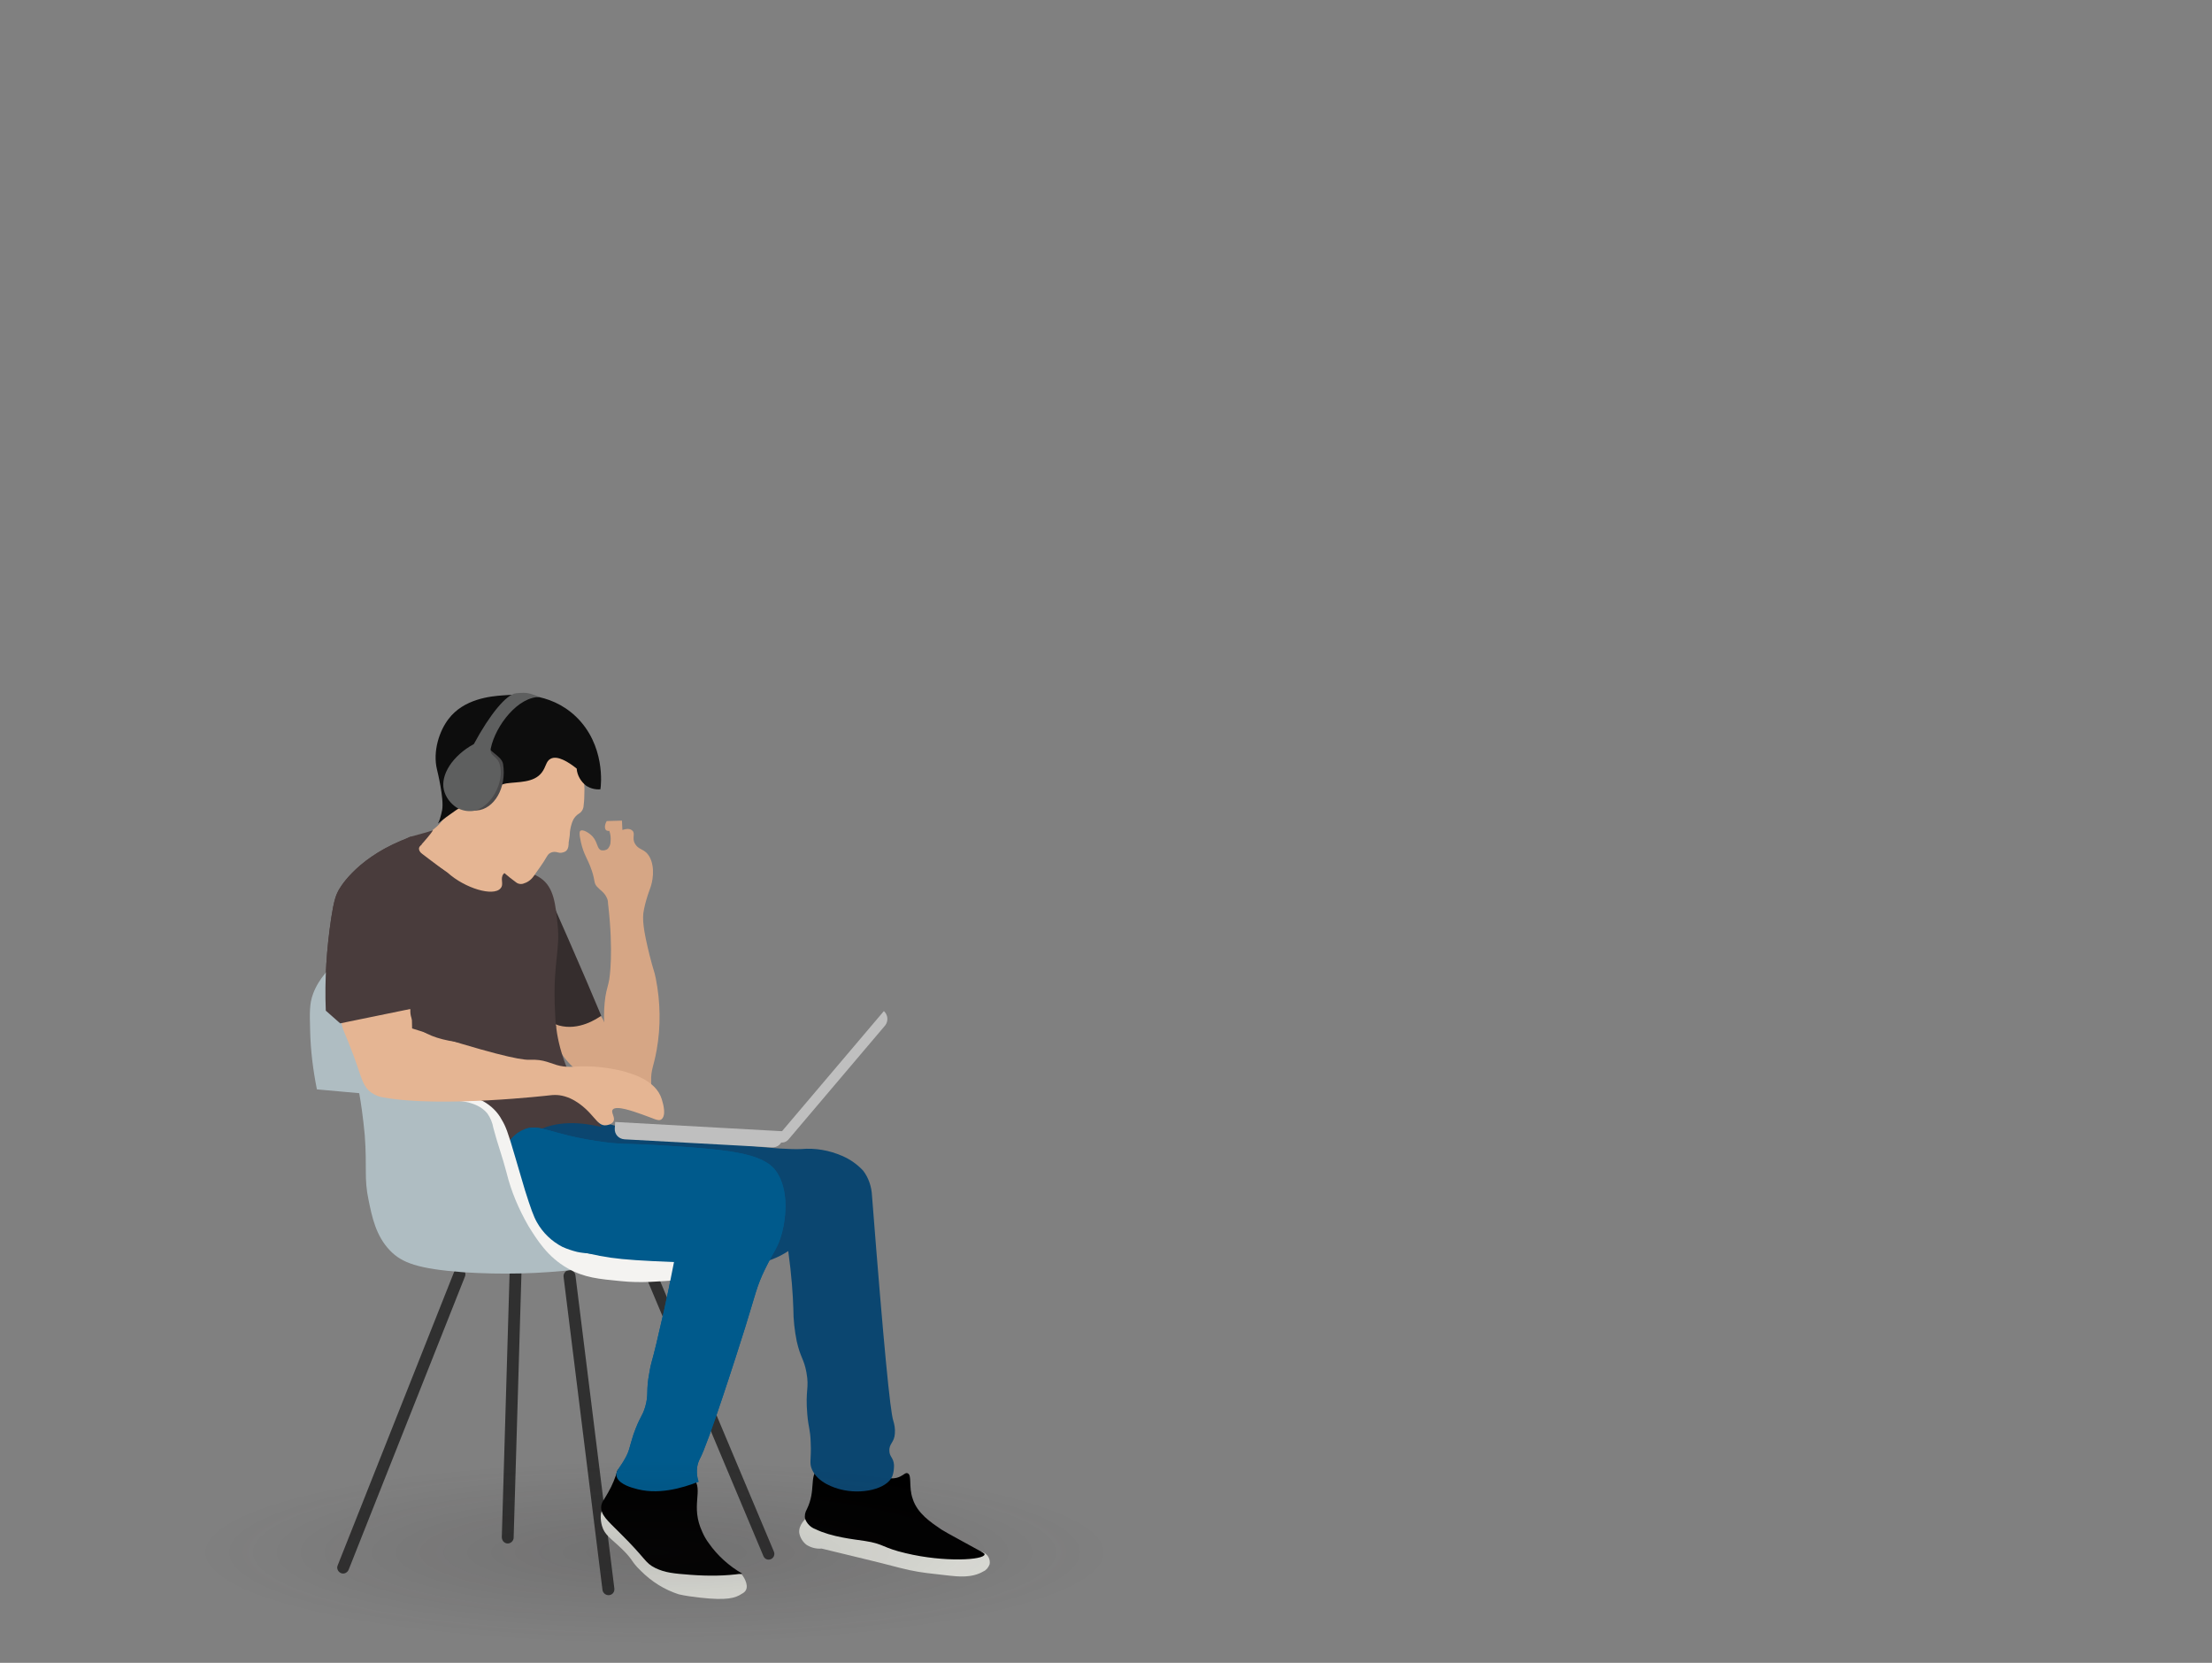<?xml version="1.0" encoding="utf-8"?>
<!-- Generator: Adobe Illustrator 23.0.4, SVG Export Plug-In . SVG Version: 6.00 Build 0)  -->
<svg version="1.1" id="Layer_1" xmlns="http://www.w3.org/2000/svg" xmlns:xlink="http://www.w3.org/1999/xlink" x="0px" y="0px"
	 viewBox="0 0 522.8 392.9" style="enable-background:new 0 0 522.8 392.9;" xml:space="preserve">
<rect x="0" y="0" width="522.8" height="392.9" fill="#808080" stroke="none"/>
<style type="text/css">
	.st0{fill:#DEDFD9;}
	.st1{fill:#303030;}
	.st2{fill:#D6A685;}
	.st3{fill:#352D2D;}
	.st4{fill:#0B4670;}
	.st5{fill:#E5B593;}
	.st6{fill:#493C3C;}
	.st7{fill:#E9C2A7;}
	.st8{fill:#0D0D0D;}
	.st9{fill:#BFBFBF;}
	.st10{fill:#005A8C;}
	.st11{fill:#AFBDC2;}
	.st12{fill:#F4F3F1;}
	.st13{fill:#4A494A;}
	.st14{fill:#5E5F5F;}
	.st15{fill:url(#SVGID_1_);}
</style>
<title>meflat</title>
<path class="st0" d="M191,358.3c-0.6,0.5-2.3,2-2.1,3.9c0.2,1.1,0.8,2.1,1.7,2.8c1.1,0.7,2.3,1,3.6,0.9l9.9,2.4
	c7.5,1.8,6.9,1.8,10.9,2.7c2.8,0.6,5,0.8,9.4,1.3c2,0.2,5.3,0.6,8-1c0.7-0.3,1.2-0.9,1.5-1.7c0.2-1.2-0.4-2.3-1.5-2.8
	c-1.8-0.8-3.5,0.7-6.1,0.9c-2.9,0.2-4.8-1.8-6.8-4C211.5,354.9,195.7,354.1,191,358.3z"/>
<path class="st1" d="M109.1,299.8L109.1,299.8c0.7,0.3,1.1,1.1,0.8,1.8l-27.5,69.3c-0.3,0.7-1.1,1.1-1.8,0.8l0,0
	c-0.7-0.3-1.1-1.1-0.8-1.8l27.5-69.3C107.6,299.8,108.4,299.5,109.1,299.8z"/>
<path class="st1" d="M134.4,300.1L134.4,300.1c0.8-0.1,1.5,0.5,1.6,1.2l9.2,74c0.1,0.8-0.4,1.5-1.2,1.6l0,0
	c-0.8,0.1-1.5-0.5-1.6-1.2l-9.2-74C133.1,300.9,133.7,300.2,134.4,300.1z"/>
<path class="st1" d="M152.2,297.1L152.2,297.1c0.7-0.3,1.5,0,1.8,0.8l28.9,68.7c0.3,0.7,0,1.5-0.7,1.8l0,0c-0.7,0.3-1.5,0-1.8-0.8
	l-28.9-68.7C151.1,298.2,151.4,297.4,152.2,297.1z"/>
<path class="st1" d="M122.2,287.3L122.2,287.3c0.8,0,1.4,0.7,1.4,1.5l-2.2,74.5c0,0.8-0.7,1.4-1.4,1.4l0,0c-0.8,0-1.4-0.7-1.4-1.5
	l2.2-74.5C120.8,287.9,121.5,287.3,122.2,287.3z"/>
<path class="st2" d="M129.9,241.7c0.6,4,2.5,7.6,5.5,10.4c2.3,1.6,9.9,6.3,13.1,6.9c1.4,0.3,3.8,0.7,4.9-0.6
	c0.6-0.8,0.5-1.7,0.5-2.8c-0.1-2.9,0.6-3.5,1.3-7.5c1-5.6,0.9-11.3-0.2-16.9c-0.4-2-0.5-1.6-1.5-5.6c-1.4-5.7-1.8-8.5-1.3-10.7
	c0.3-1.6,0.9-3.4,0.9-3.4c0.4-1.1,0.5-1.5,0.7-2c0.7-2.1,1-5.8-0.9-7.9c-1.1-1.1-2-0.9-2.8-2.2s0.1-2.4-0.6-3.1s-1.7-0.4-2.4-0.2
	l-0.1-2.2l-3.6,0.1c-0.6,1-0.5,1.9-0.1,2.2c0.2,0.1,0.5,0.2,0.7,0.1c0.3,0.8,0.4,1.7,0.3,2.6c0,0.6-0.2,1.1-0.6,1.6
	c-0.4,0.4-1,0.5-1.6,0.4c-1-0.3-0.8-1.8-2-3.2c-0.9-1-2.4-1.8-2.9-1.4c-0.2,0.1-0.4,0.5,0.1,2.7c0.7,3.1,1.6,3.8,2.6,6.8
	c0.8,2.4,0.4,2.8,1.2,3.7s1.7,1.3,2.3,2.6c0.2,0.4,0.3,0.8,0.3,1.3c1.4,11.8,0.3,18,0.3,18c-0.2,1.3-0.6,2.2-0.9,4
	c-0.3,2-0.4,4.1-0.3,6.2c-0.4-1.2-1.2-2.2-2.3-2.9c-3.6-2.4-9.9-0.3-10.4,2.3C129.9,241.1,129.9,241.4,129.9,241.7z"/>
<path d="M193.3,347.1c-2.1,1.8-0.4,5-2.6,9.5c-0.4,0.7-0.6,1.5-0.4,2.3c0.4,1.1,1.3,2,2.4,2.4c3.9,1.9,9.1,2.4,11.7,2.8
	c4.6,0.7,4.1,1.6,9.7,2.9c9.2,2.2,18.4,1.6,18.6,0.3c0.1-0.3-0.5-0.5-5.2-3.1c-3-1.6-4.5-2.5-5-2.8c-2.5-1.7-5.7-3.8-6.8-7.3
	c-1-2.9-0.1-5.6-1.2-6c-0.5-0.2-0.9,0.4-1.8,0.8c-2.1,1-4.5-0.1-5.7-0.5C205,347.7,196.5,344.4,193.3,347.1z"/>
<path class="st3" d="M130.1,212.3c2.8,6.3,5.6,12.7,8.4,19.2c1.2,2.8,2.4,5.7,3.6,8.5c-1,0.7-5.3,3.6-10,2.3
	c-0.9-0.3-1.7-0.6-2.4-1.1c-3.9-2.5-4.2-12-1.5-23.2"/>
<path class="st4" d="M123.7,263.5c1-2,10.8,0,17.2,1.4c2.3,0.5,4.3,1,5.7,1.4c26.1,4.3,37.9,5.4,42.8,5.2c3.3-0.3,6.6,0.3,9.6,1.6
	c1.9,0.8,3.6,2,5,3.5c1.3,1.7,2,3.8,2.1,6c2.8,35.9,4.3,50.8,5,53c0.3,1,0.5,2,0.4,3.1c-0.1,2.1-1.4,2.4-1.3,4.1
	c0,1.4,1,1.6,1.1,3.4c0,0.9-0.1,1.8-0.4,2.6c-1.3,3.1-7.4,4.4-12.3,3.1c-1.2-0.3-5.3-1.5-6.7-4.7c-0.7-1.6-0.1-2.3-0.3-6.4
	c-0.1-3.2-0.5-3.2-0.8-6.6c-0.5-5.9,0.5-6.1-0.2-9.9c-0.6-3.3-1.4-3.4-2.3-7.4c-0.5-2.5-0.8-5.1-0.8-7.7c-0.1-3.2-0.4-7.8-1.2-13.6
	c-2.4,1.6-5.1,2.6-8,3.1c-8.9,1.3-15.4-4.2-32.9-17.2C128.9,269.2,122.8,265.3,123.7,263.5z"/>
<path class="st5" d="M98.7,199.8c1.4-3.2,5.6-3.7,6.9-8.2c0.5-1.7,0.1-2.3,0.7-2.7c2.2-1.5,10.9,4.7,14,13.6
	c0.9,2.5,2.8,7.7,0.2,10.8c-3.3,4-13,2.7-18.1-2.5C100.1,208.3,97.2,203.4,98.7,199.8z"/>
<path class="st6" d="M98.1,198.6c-1.1,1.7,1.3-0.8,0.4-0.3c-0.6,0.3-1.5-0.6-1.5-0.6c-1.1,0.5-2,0.9-2.1,0.9
	C83.6,203.3,80,210.4,80,210.4c-0.7,1.3-1.1,2.6-1.7,6.4c-1.1,7.3-1.6,14.6-1.3,22l3.4,3l16.6-3.4c-1,12-1.9,22.5-2.7,31.7
	c-0.2,1.6-0.3,3.8,1,5.4c4.1,4.8,18.2,1.3,27.7-5.4c1-0.8,2-1.6,3-2.4c5.4-3.2,11.6-2.5,16.2-1.4c-8.5-11-10.3-19.5-10.8-24
	c-0.1-0.6-0.2-2.6-0.3-5.1c-0.3-9.7,1.3-12.9,0.7-18.6c-0.5-4.7-0.8-8.9-4-11.1c-2.9-2-7.4-2.7-8.8-1c-0.9,1.1,0.2,2.4-0.7,3.4
	c-1.7,2-8.4,0-12.5-3.7c-2.2-1.7-8.9-4.9-6.1-6.7"/>
<path class="st7" d="M105.9,193.5c0.2-0.2,0.3-0.4,0.5-0.6"/>
<path class="st7" d="M104.7,197"/>
<path class="st5" d="M109.7,194.4c0.3-1.9-4.9-3.9-5.1-5.6c-0.8-5.7,7.2-13.8,16.2-14.8c5.9-0.6,13.9,1.5,16.6,7.5
	c0.1,0.1,0.1,0.3,0.2,0.4c0.5,1.9,0.6,4.1,0.5,6.1c0,0.9-0.1,1.8-0.2,2.7c-0.1,0.6-0.5,1.2-1,1.5c-0.7,0.4-1.3,1.1-1.6,1.9
	c-0.3,0.8-0.5,1.6-0.6,2.5c0,1-0.2,1.6-0.3,2.5c0,0.1,0.1,1.6-0.8,2.1c-0.6,0.3-1.2,0.4-1.8,0.2c-1-0.3-2,0-2.5,0.9
	c-1.2,2.1-2.3,3.4-3,4.5c-0.6,0.9-1.4,1.6-2.4,1.9c-0.6,0.3-1.4,0.2-1.9-0.2c-3.3-2.3-11.1-9.7-11.5-10.1c-0.7-0.5-1.1-1.4-0.9-2.3
	L109.7,194.4z"/>
<path class="st8" d="M103.5,194.6c0.4-0.7,0.6-1.5,0.8-2.3c0,0,0.1-0.4,0.2-0.9c0.5-2.7-1.2-9.5-1.2-9.5c-1.1-4.4,0.6-9.3,2.7-12
	c3.6-4.8,10-5.4,12.9-5.6s10.9-1,17.2,5c7,6.7,6,16.2,5.8,17.2c-1.2,0.1-2.3-0.2-3.3-0.8c-1.3-1-2.2-2.5-2.3-4.1
	c-2-1.6-4.6-3.2-6.2-2.3c-1.1,0.6-1,1.9-2.1,3.3c-1.9,2.4-5.5,2.1-8.3,2.5S108.4,190.6,103.5,194.6"/>
<path class="st9" d="M145.4,265.1l39.7,2.2l0,0l-0.1,1.5c-0.1,1.4-1.2,2.4-2.6,2.3l0,0l-34.8-1.9c-1.4-0.1-2.4-1.2-2.3-2.6l0,0
	L145.4,265.1L145.4,265.1z"/>
<path class="st10" d="M124.3,266.7c3.5-1.1,6,1.3,16.7,2.9c5.7,0.9,6.4,0.5,14.9,1c16.2,1,24.4,1.8,27.5,6.1
	c3.9,5.5,1.6,14.1,1.3,15c-0.8,3-1.9,4.1-3.9,8.2s-2.2,5.8-4.7,13.8c-2.1,6.7-8.8,27.6-10.7,31c-0.3,0.6-0.5,1.2-0.6,1.8
	c-0.2,1.2-0.1,2.4,0.3,3.6c-3.8,1.5-9.8,3.3-15.4,1.5c-1.1-0.3-3.7-1.2-4-2.9c-0.2-1.2,0.8-1.8,2.1-4.2c1-1.8,0.9-2.4,1.9-5.5
	c1.6-4.5,2-4,2.8-6.6c0.9-3.2,0.1-3.5,1-8.2c0.3-2,0.6-2.4,1.6-6.6c0,0,0.9-3.8,1.9-8.2c0.6-2.7,1.4-6.5,2.3-11.2l-45.1-1.8
	C115.3,274.4,119.9,268.1,124.3,266.7z"/>
<path class="st0" d="M142.8,356.2c-1.1,0.8-0.9,3.1-0.5,4.4c0.6,2.1,2.1,2.9,4.6,5.3c2.9,2.8,2.1,2.9,4.6,5.3
	c2.5,2.5,5.5,4.4,8.9,5.5c1.7,0.4,3.4,0.6,5.1,0.8c6.3,0.7,8.3,0.1,9.8-0.9c0.4-0.2,0.8-0.5,1-0.9c0.7-1.4-0.7-3.3-0.9-3.6
	c-7.3-2.2-14.3-5.5-20.7-9.7C149.7,358.9,144.8,354.7,142.8,356.2z"/>
<path class="st11" d="M87.4,224.7c-2.5-1.8-10.8,3.1-13.4,10.1c-0.9,2.4-0.8,4.5-0.7,8.7c0.1,4.7,0.7,9.4,1.6,13.9l10,0.9
	c0.4,2.2,0.9,5.6,1.3,9.8c0.6,8-0.2,10.2,0.9,15.4c0.8,3.9,1.7,8.5,5.1,12c2.8,2.9,6.6,4.3,17.2,5.1c9.1,0.6,18.3,0.4,27.3-0.7
	c-4.7-2.1-8.6-5.6-11.2-10c-0.9-1.9-1.7-3.8-2.3-5.8c-3.1-8.2-4.7-14.7-4.7-14.7c-1.1-4.3-1.1-5.2-2.2-6.5c-2.4-3-6.3-3.5-8.3-3.8
	c-5.8-0.9-19-4.3-23-10.5C79.5,240.3,90.8,227.2,87.4,224.7z"/>
<path class="st12" d="M107.5,259.9c0,0.4,5-0.1,7.7,3.2c0.7,1,1.2,2.2,1.4,3.4c0.9,3.5,2.2,7,3.1,10.5c1.1,4.5,2.9,8.7,5.2,12.7
	c2,3.2,4.5,7.3,9.3,10c3.9,2.2,7.3,2.5,12.5,3c4.8,0.5,8.8,0.1,14.5-0.3c3.1-0.2,5.6-0.5,7.3-0.8l-7.3-7.2
	c-1.5,0.2-17.9,2.9-24.8,1.4c-1.2-0.3-2.4-0.7-3.5-1.2c-2.5-1.3-4.6-3.3-6-5.8c-0.8-1.4-1.5-3.4-2.8-7.5c-0.8-2.6-1.1-3.8-2.3-7.8
	c-1.8-6.2-2.3-7.4-3.2-8.9c-1-1.9-2.6-3.4-4.4-4.4C111.1,258.6,107.6,259.5,107.5,259.9z"/>
<path class="st9" d="M209.2,242.3l-22.9,27c-0.7,0.8-2,0.9-2.8,0.2l-0.3-0.3l0,0l25.7-30.3l0,0l0,0
	C209.9,239.8,210,241.3,209.2,242.3L209.2,242.3z"/>
<path class="st5" d="M80.9,240.4c0.7-1.6,1.9-2.8,3.5-3.5c5.5-2.8,12.1,1.2,12.9,1.8l0.1,4.3c18.1,5.8,25.4,7.5,27.7,7.4
	c0.2,0,0.6,0,1.3,0c3,0.1,4.3,1.3,6.9,1.6c1,0.1,2,0.1,3,0c3.5-0.2,7.1,0.2,10.6,1c2.5,0.7,8.1,2.2,9.5,6.7c0.4,1.3,1.1,3.9-0.1,4.8
	c-0.7,0.5-1.7-0.2-4.6-1.2c-2-0.7-6.1-2.2-6.9-1.1c-0.5,0.7,0.8,1.9,0.1,2.9c-0.5,0.6-1.3,0.8-2,0.8c-1.3-0.1-1.9-1.2-3.4-2.8
	c-1-1.1-3.7-3.8-7.2-4.3c-0.7-0.1-1.5-0.1-2.3,0c0,0-25.8,3-39.4,0.5c-0.8-0.1-1.6-0.4-2.3-0.8c-2.9-1.6-2.8-4.4-5.4-10.8
	C81.3,243.4,80.3,242.3,80.9,240.4z"/>
<path class="st13" d="M115.1,175.5c-0.4,1.8,3.4,2.9,3.8,5c0.9,5.6-2.1,10.7-6.2,11c-1.4,0.1-2.8-0.2-4-0.8c-1.5-1-2.6-2.5-3-4.2
	C104.8,183,116.2,170.2,115.1,175.5z"/>
<path d="M146,347.3c-0.6,1.9-1.3,3.7-2.3,5.4c-1,1.8-1.5,2.2-1.6,3.2c-0.2,2,1.5,3.4,4.3,6.2c6.5,6.4,5.9,7.1,8.5,8.4
	c2.3,1.1,4.3,1.3,8.3,1.6c4.1,0.3,8.2,0.3,12.2-0.3c-3.1-1.8-5.8-4.2-7.9-7.2c-0.6-0.8-1.1-1.7-1.5-2.6c-2.9-6.2,0.3-9.8-2-12.6
	c-1.3-1.5-4.5-1.8-11-2.4c-1.8-0.2-3.3-0.2-4.3-0.3"/>
<path class="st10" d="M124.3,266.7c3.5-1.1,6,1.3,16.7,2.9c5.7,0.9,6.4,0.5,14.9,1c16.2,1,24.4,1.8,27.5,6.1
	c3.9,5.5,1.6,14.1,1.3,15c-0.8,3-1.9,4.1-3.9,8.2s-2.2,5.8-4.7,13.8c-2.1,6.7-8.8,27.6-10.7,31c-0.3,0.6-0.5,1.2-0.6,1.8
	c-0.2,1.2-0.1,2.4,0.3,3.6c-3.8,1.5-9.8,3.3-15.4,1.5c-1.1-0.3-3.7-1.2-4-2.9c-0.2-1.2,0.8-1.8,2.1-4.2c1-1.8,0.9-2.4,1.9-5.5
	c1.6-4.5,2-4,2.8-6.6c0.9-3.2,0.1-3.5,1-8.2c0.3-2,0.6-2.4,1.6-6.6c0,0,0.9-3.8,1.9-8.2c0.6-2.7,1.4-6.5,2.3-11.2
	c-15-0.6-16.3-1-26.2-3.5C154.3,300,119.9,268.1,124.3,266.7z"/>
<path class="st14" d="M116,176.8c-0.4,1.9,1.5,1.7,2.1,3.8c1.2,4.2-2,10.2-6.2,11c-1.4,0.2-2.8-0.1-4-0.8c-1.5-1-2.6-2.5-3-4.2
	c-0.8-3.5,2-8,7.1-10.8c3.7-6.9,7.7-11.8,10-12c0.8-0.1,1.8-0.1,1.8-0.1c1.8,0,3,0.9,4,1C122.5,164.4,117.1,171.5,116,176.8z"/>
<radialGradient id="SVGID_1_" cx="145.07" cy="2561.01" r="110.891" gradientTransform="matrix(1 0 0 0.2 9.63 -145.402)" gradientUnits="userSpaceOnUse">
	<stop  offset="0" style="stop-color:#231F20;stop-opacity:0.15"/>
	<stop  offset="0.97" style="stop-color:#231F20;stop-opacity:0"/>
</radialGradient>
<ellipse class="st15" cx="154.7" cy="366.8" rx="154.7" ry="26.1"/>
<path class="st6" d="M98.4,200.6c-1.1,1.7,4.7-4.9,3.8-4.4c-0.6,0.3-5.2,1.5-5.2,1.5c-1.1,0.5-2,0.9-2.1,0.9
	C83.6,203.3,80,210.4,80,210.4c-0.7,1.3-1.1,2.6-1.7,6.4c-1.1,7.3-1.6,14.6-1.3,22l3.4,3l16.6-3.4c-1,12,34.9,8.6,34.4,4
	c-0.1-0.6-21.6-32.4-25.7-36.1C103.6,204.5,98.7,201.1,98.4,200.6"/>
</svg>
